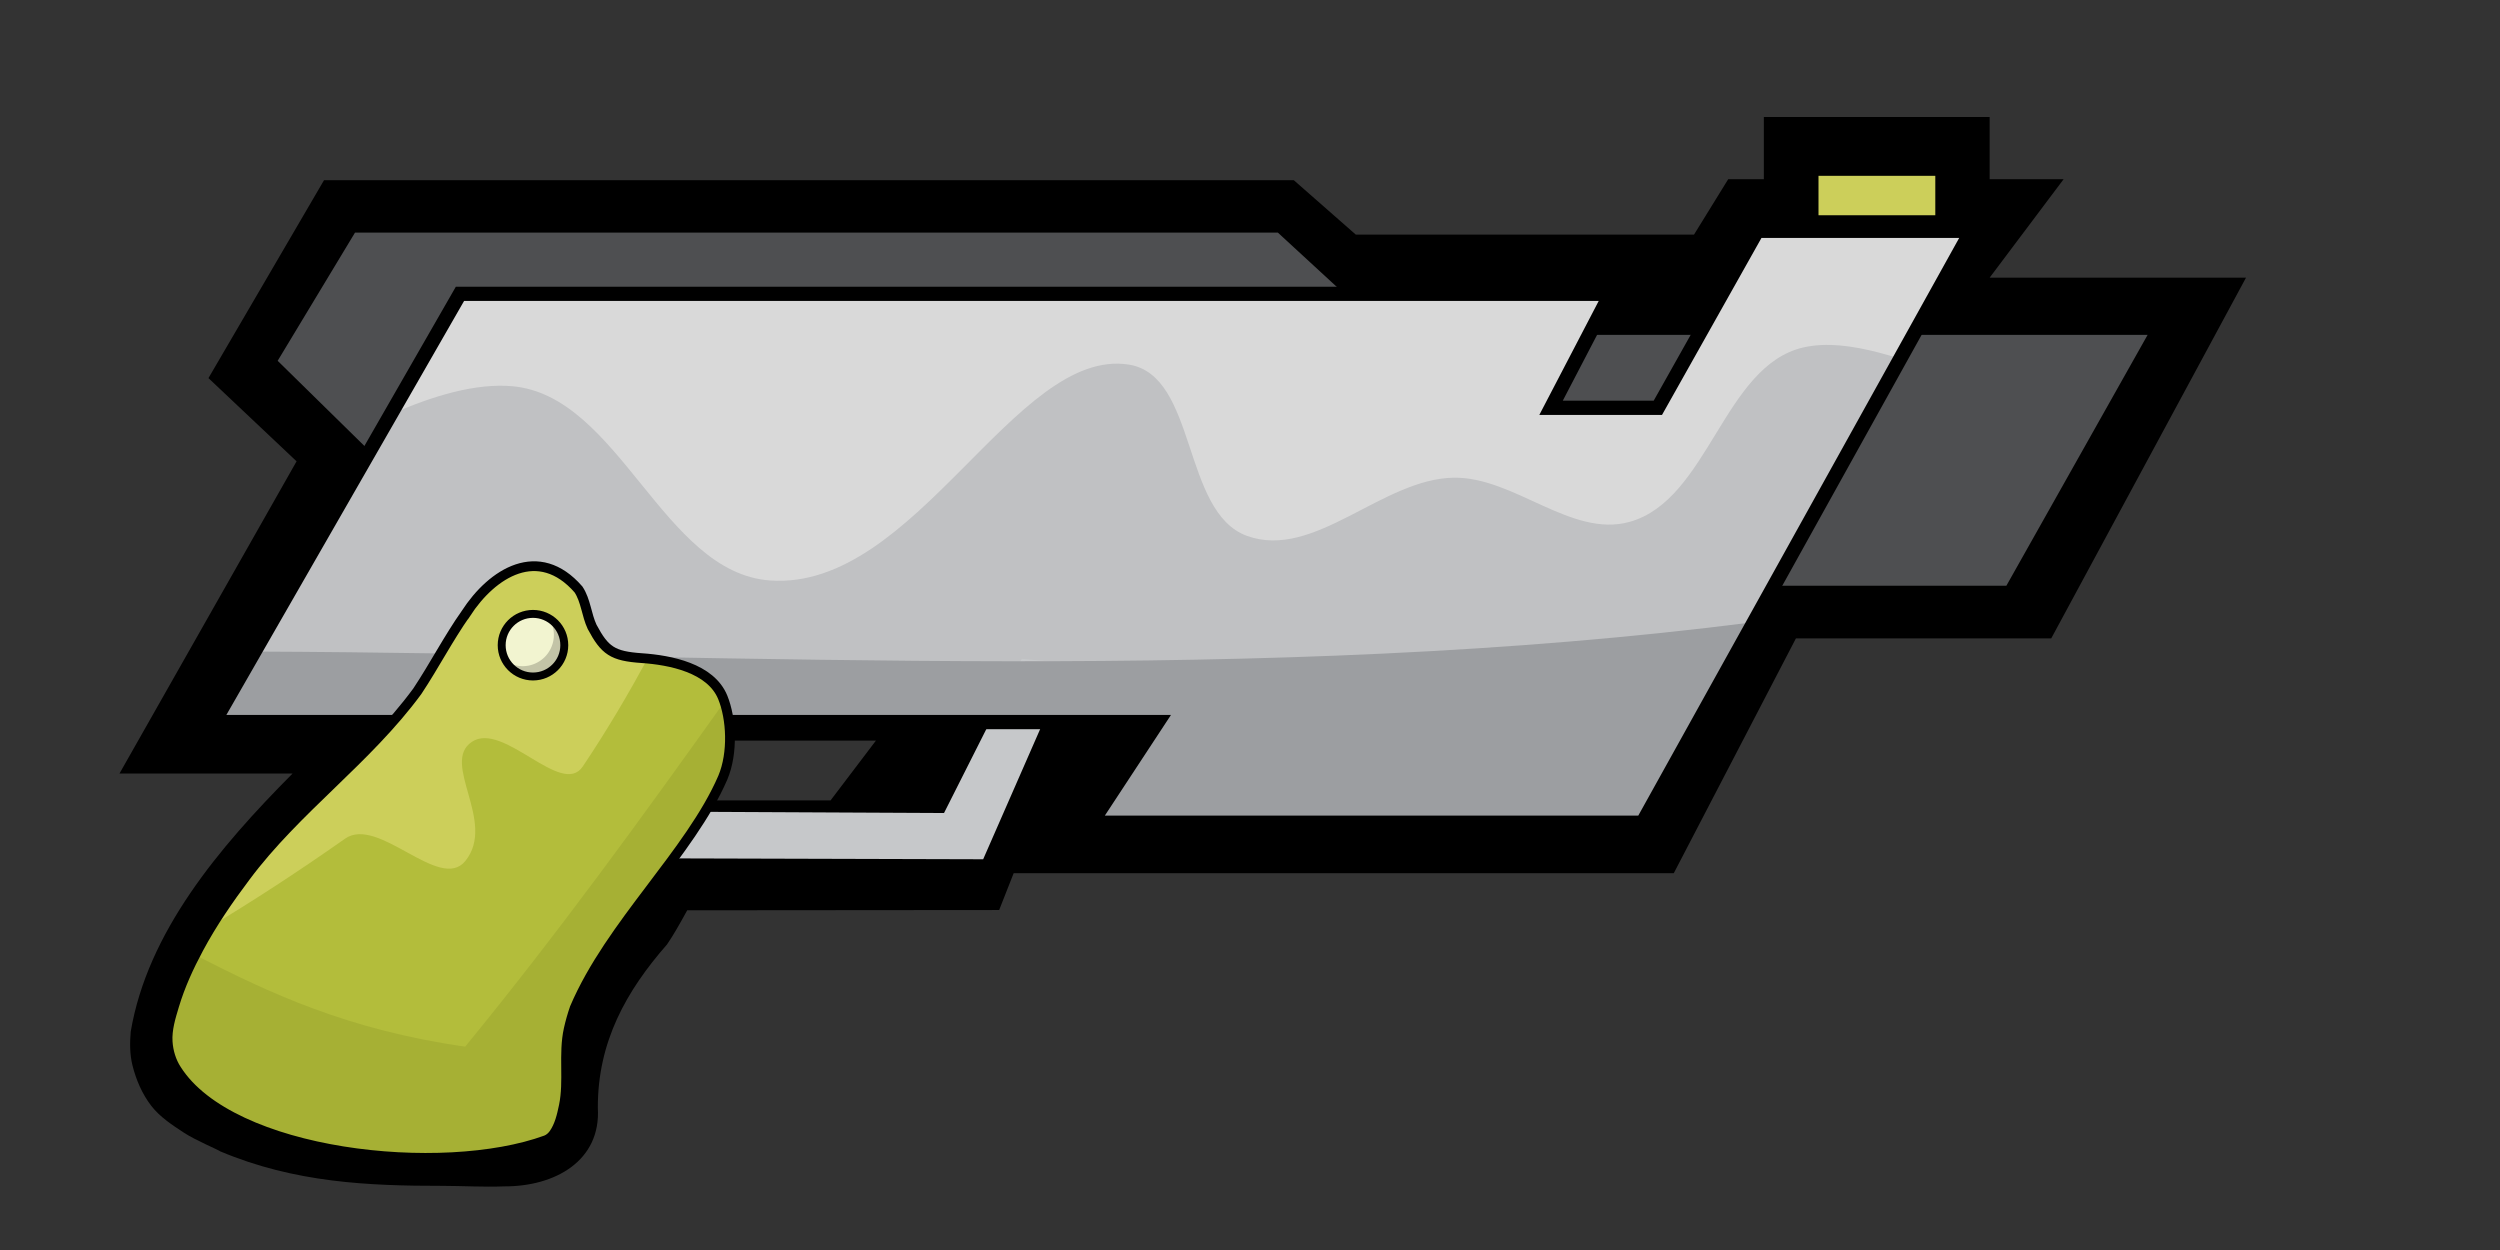 <?xml version="1.0" encoding="UTF-8" standalone="no"?>
<svg
   width="128"
   height="64"
   viewBox="0 0 128 64"
   version="1.1"
   id="SVGRoot"
   sodipodi:docname="gun.svg"
   inkscape:version="1.2-dev (3e483ec7f7, 2021-12-19)"
   xmlns:inkscape="http://www.inkscape.org/namespaces/inkscape"
   xmlns:sodipodi="http://sodipodi.sourceforge.net/DTD/sodipodi-0.dtd"
   xmlns="http://www.w3.org/2000/svg"
   xmlns:svg="http://www.w3.org/2000/svg">
  <rect x="0" y="0" width="128" height="64" fill="#333333" stroke="none"/>
  <defs
     id="defs823" />
  <sodipodi:namedview
     id="base"
     pagecolor="#8e8e8e"
     bordercolor="#666666"
     borderopacity="1.0"
     inkscape:pageopacity="0"
     inkscape:pageshadow="2"
     inkscape:zoom="4"
     inkscape:cx="31.5"
     inkscape:cy="30.75"
     inkscape:document-units="px"
     inkscape:current-layer="g970"
     showgrid="true"
     inkscape:window-width="3840"
     inkscape:window-height="2100"
     inkscape:window-x="1920"
     inkscape:window-y="32"
     inkscape:window-maximized="1"
     inkscape:pagecheckerboard="true"
     inkscape:blackoutopacity="0.0"
     inkscape:deskcolor="#aaaaaa"
     inkscape:deskopacity="0">
    <inkscape:grid
       type="xygrid"
       id="grid535"
       spacingx="64"
       spacingy="64"
       originx="-192"
       originy="0" />
  </sodipodi:namedview>
  <g
     inkscape:label="Layer 1"
     inkscape:groupmode="layer"
     id="layer1"
     transform="translate(-192)">
    <g
       id="g976"
       transform="matrix(0.904,0,0,0.904,-21.892,52.923)">
      <g
         id="g970">
        <g
           id="g63365"
           style="stroke:#843636;stroke-opacity:1;fill:none;fill-opacity:1">
          <g
             id="g63355"
             style="stroke:#843636;stroke-opacity:1;fill:none;fill-opacity:1" />
        </g>
        <g
           id="g78891"
           transform="translate(0,-44.252)">
          <path
             id="path56403"
             style="fill:#000000;fill-opacity:1;stroke:none;stroke-width:0.332;stroke-linecap:butt;stroke-linejoin:miter;stroke-miterlimit:4;stroke-dasharray:none;stroke-opacity:1"
             d="m 336.505,-7.666 v 3.524 h -2.018 l -1.936,3.137 h -19.159 l -3.507,-3.079 H 254.957 l -6.545,11.208 4.991,4.713 -10.03,17.683 h 9.803 c -4.197,4.222 -8.211,8.993 -9.166,14.617 -0.055,0.633 -0.056,1.287 0.097,1.904 0.204,0.823 0.553,1.636 1.072,2.305 0.49,0.633 1.187,1.084 1.856,1.523 0.641,0.421 1.93,0.958 2.046,1.05 4.221,1.778 8.39,1.955 12.591,1.953 1.162,0.003 2.324,0.075 3.485,0.03 2.899,0.012 5.492,-1.456 5.309,-4.449 -0.012,-3.732 1.607,-6.617 3.917,-9.252 0.346,-0.498 0.764,-1.237 1.145,-1.936 l 17.668,-0.015 0.821,-2.085 h 37.387 l 6.919,-13.301 h 14.46 L 363.814,1.435 h -14.52 l 4.19,-5.577 h -4.19 v -3.524 z m -63.061,35.321 h 12.772 l -2.569,3.386 h -8.589 z" />
          <path
             style="fill:#4e4f51;fill-opacity:1;stroke:none;stroke-width:1.106px;stroke-linecap:butt;stroke-linejoin:miter;stroke-opacity:1"
             d="m 302.273,18.884 h 47.968 l 8.001,-14.21 h -42.974 l -6.286,-5.79 h -52.27 l -4.38,7.26 9.109,8.941 z"
             id="path48175" />
          <path
             id="path65815"
             style="fill:#d9d9d9;fill-opacity:1;stroke:none;stroke-width:0.806;stroke-miterlimit:4;stroke-dasharray:none;stroke-opacity:1;stop-color:#000000"
             d="m 336.136,-1.22 -5.634,10.026 h -6.049 l 3.364,-6.455 -65.16,-2e-6 -13.927,24.253 h 53.45 l -3.746,5.702 h 31.197 l 18.624,-33.526 z"
             sodipodi:nodetypes="ccccccccccc" />
          <path
             id="rect1892"
             style="fill:#c0c1c3;fill-opacity:1;stroke:none;stroke-width:0.364;stroke-miterlimit:4;stroke-dasharray:none;stroke-opacity:1;stop-color:#000000"
             d="m 339.757,5.251 c -0.352,0.018 -0.69,0.061 -1.009,0.134 -4.534,1.041 -5.37,8.642 -9.853,9.883 -3.295,0.912 -6.529,-2.552 -9.948,-2.504 -4.055,0.056 -7.897,4.673 -11.711,3.297 C 303.539,14.728 304.42,6.965 300.538,6.358 294.093,5.35 288.464,19.177 280.218,18.585 274.139,18.149 271.689,8.117 265.618,7.583 c -2.033,-0.179 -4.449,0.515 -6.884,1.597 L 248.73,26.604 h 53.45 l -3.747,5.702 h 31.199 L 344.227,6.029 c -1.572,-0.5 -3.128,-0.846 -4.471,-0.778 z" />
          <path
             style="fill:#c6c8ca;fill-opacity:1;stroke:none;stroke-width:1.106px;stroke-linecap:butt;stroke-linejoin:miter;stroke-opacity:1"
             d="m 273.22,34.321 19.07,0.054 4.861,-11.101 -2.675,-0.25 -4.403,8.732 -15.535,-0.077 z"
             id="path46407"
             sodipodi:nodetypes="ccccccc" />
          <rect
             style="fill:#cccf5a;fill-opacity:1;stroke:none;stroke-width:0.332;stroke-miterlimit:4;stroke-dasharray:none;stroke-opacity:1;stop-color:#000000"
             id="rect60951"
             width="6.615"
             height="2.233"
             x="339.601"
             y="-4.333" />
          <path
             id="path61916"
             style="fill:#9c9ea1;fill-opacity:1;stroke:none;stroke-width:0.364;stroke-miterlimit:4;stroke-dasharray:none;stroke-opacity:1;stop-color:#000000"
             d="m 335.943,20.945 c -27.808,3.568 -56.502,1.785 -84.921,1.666 l -2.293,3.993 h 53.45 l -3.747,5.702 h 31.199 z" />
          <path
             id="path75708"
             style="fill:none;fill-opacity:1;stroke:#000000;stroke-width:0.806;stroke-miterlimit:4;stroke-dasharray:none;stroke-opacity:1;stop-color:#000000"
             d="m 336.136,-1.22 -5.634,10.026 h -6.049 l 3.364,-6.455 -65.16,-2e-6 -13.927,24.253 h 53.45 l -3.746,5.702 h 31.197 l 18.624,-33.526 z"
             sodipodi:nodetypes="ccccccccccc" />
          <path
             style="fill:#cccf5a;fill-opacity:1;stroke:none;stroke-width:0.111;stroke-linecap:butt;stroke-linejoin:miter;stroke-miterlimit:4;stroke-dasharray:none;stroke-opacity:1"
             d="m 262.994,20.451 c -0.996,1.418 -1.794,2.966 -2.753,4.41 -2.832,3.858 -6.87,6.669 -9.721,10.496 -0.974,1.293 -1.895,2.638 -2.66,4.064 -0.552,1.028 -1.045,2.1 -1.381,3.218 -0.203,0.673 -0.423,1.374 -0.377,2.076 0.036,0.55 0.203,1.113 0.506,1.574 3.08,4.855 15.046,6.144 20.925,3.995 0.174,-0.068 0.326,-0.201 0.434,-0.353 0.325,-0.459 0.458,-1.037 0.572,-1.587 0.295,-1.421 -0.038,-2.927 0.275,-4.344 0.09,-0.405 0.204,-0.806 0.34,-1.2 2.028,-4.749 6.542,-8.776 8.391,-13.047 0.595,-1.415 0.483,-3.348 -0.002,-4.542 -0.679,-1.672 -2.988,-2.118 -4.586,-2.227 -1.658,-0.114 -2.095,-0.421 -2.816,-1.773 -0.318,-0.679 -0.355,-1.49 -0.769,-2.115 -2.256,-2.593 -4.884,-0.948 -6.376,1.356 z"
             id="path29101"
             sodipodi:nodetypes="cccsssccsssccsscccc" />
          <path
             id="path14512"
             style="fill:#b3bd3b;fill-opacity:1;stroke:none;stroke-width:0.111;stroke-linecap:butt;stroke-linejoin:miter;stroke-miterlimit:4;stroke-dasharray:none;stroke-opacity:1"
             d="m 273.282,23.012 c -1.041,1.92 -2.262,4.01 -3.669,6.108 -1.194,1.782 -4.497,-2.587 -6.281,-1.396 -1.792,1.196 1.415,4.544 -0.369,6.746 -1.454,1.794 -4.926,-2.589 -6.815,-1.26 -2.795,1.967 -5.358,3.614 -7.541,4.926 -0.26,0.422 -0.514,0.847 -0.748,1.283 -0.552,1.028 -1.044,2.1 -1.381,3.217 -0.203,0.673 -0.422,1.375 -0.376,2.076 0.036,0.55 0.203,1.112 0.506,1.573 3.08,4.855 15.046,6.144 20.925,3.995 0.174,-0.068 0.326,-0.2 0.434,-0.352 0.325,-0.459 0.456,-1.037 0.57,-1.588 0.295,-1.421 -0.037,-2.927 0.277,-4.343 0.09,-0.405 0.204,-0.807 0.339,-1.201 2.028,-4.749 6.544,-8.776 8.392,-13.046 0.595,-1.415 0.482,-3.348 -0.002,-4.542 -0.635,-1.564 -2.689,-2.051 -4.261,-2.197 z" />
          <path
             id="path41979"
             style="fill:#a6b034;fill-opacity:1;stroke:none;stroke-width:0.111;stroke-linecap:butt;stroke-linejoin:miter;stroke-miterlimit:4;stroke-dasharray:none;stroke-opacity:1"
             d="m 277.629,25.465 c -4.643,6.509 -9.348,13.016 -14.676,19.524 -6.681,-0.959 -11.073,-3.032 -15.289,-5.19 -0.471,0.913 -0.891,1.857 -1.186,2.839 -0.203,0.673 -0.422,1.375 -0.376,2.076 0.036,0.55 0.203,1.112 0.506,1.573 3.08,4.855 15.046,6.144 20.925,3.995 0.174,-0.068 0.326,-0.2 0.434,-0.352 0.325,-0.459 0.456,-1.037 0.57,-1.588 0.295,-1.421 -0.037,-2.927 0.277,-4.343 0.09,-0.405 0.204,-0.807 0.339,-1.201 2.028,-4.749 6.544,-8.776 8.392,-13.046 0.556,-1.321 0.489,-3.086 0.084,-4.287 z" />
          <circle
             style="fill:#f2f4d0;fill-opacity:1;stroke:#000000;stroke-width:0.449;stroke-miterlimit:4;stroke-dasharray:none;stroke-opacity:1;stop-color:#000000"
             id="path42944"
             cx="266.793"
             cy="22.251"
             r="1.773" />
          <path
             id="circle43584"
             style="fill:#000000;fill-opacity:0.199;stroke:none;stroke-width:0.449;stroke-miterlimit:4;stroke-dasharray:none;stroke-opacity:1;stop-color:#000000"
             d="m 267.712,20.735 a 1.773,1.773 0 0 1 0.264,0.931 1.773,1.773 0 0 1 -1.774,1.774 1.773,1.773 0 0 1 -0.912,-0.259 1.773,1.773 0 0 0 1.504,0.843 1.773,1.773 0 0 0 1.774,-1.772 1.773,1.773 0 0 0 -0.856,-1.517 z" />
          <path
             style="fill:none;fill-opacity:1;stroke:#000000;stroke-width:0.553;stroke-linecap:butt;stroke-linejoin:miter;stroke-miterlimit:4;stroke-dasharray:none;stroke-opacity:1"
             d="m 262.994,20.451 c -0.996,1.418 -1.794,2.966 -2.753,4.41 -2.832,3.858 -6.87,6.669 -9.721,10.496 -0.974,1.293 -1.895,2.638 -2.66,4.064 -0.552,1.028 -1.045,2.1 -1.381,3.218 -0.203,0.673 -0.423,1.374 -0.377,2.076 0.036,0.55 0.203,1.113 0.506,1.574 3.08,4.855 15.046,6.144 20.925,3.995 0.174,-0.068 0.326,-0.201 0.434,-0.353 0.325,-0.459 0.458,-1.037 0.572,-1.587 0.295,-1.421 -0.038,-2.927 0.275,-4.344 0.09,-0.405 0.204,-0.806 0.34,-1.2 2.028,-4.749 6.542,-8.776 8.391,-13.047 0.595,-1.415 0.483,-3.348 -0.002,-4.542 -0.679,-1.672 -2.988,-2.118 -4.586,-2.227 -1.658,-0.114 -2.095,-0.421 -2.816,-1.773 -0.318,-0.679 -0.355,-1.49 -0.769,-2.115 -2.256,-2.593 -4.884,-0.948 -6.376,1.356 z"
             id="path78151"
             sodipodi:nodetypes="cccsssccsssccsscccc" />
        </g>
      </g>
    </g>
  </g>
</svg>
